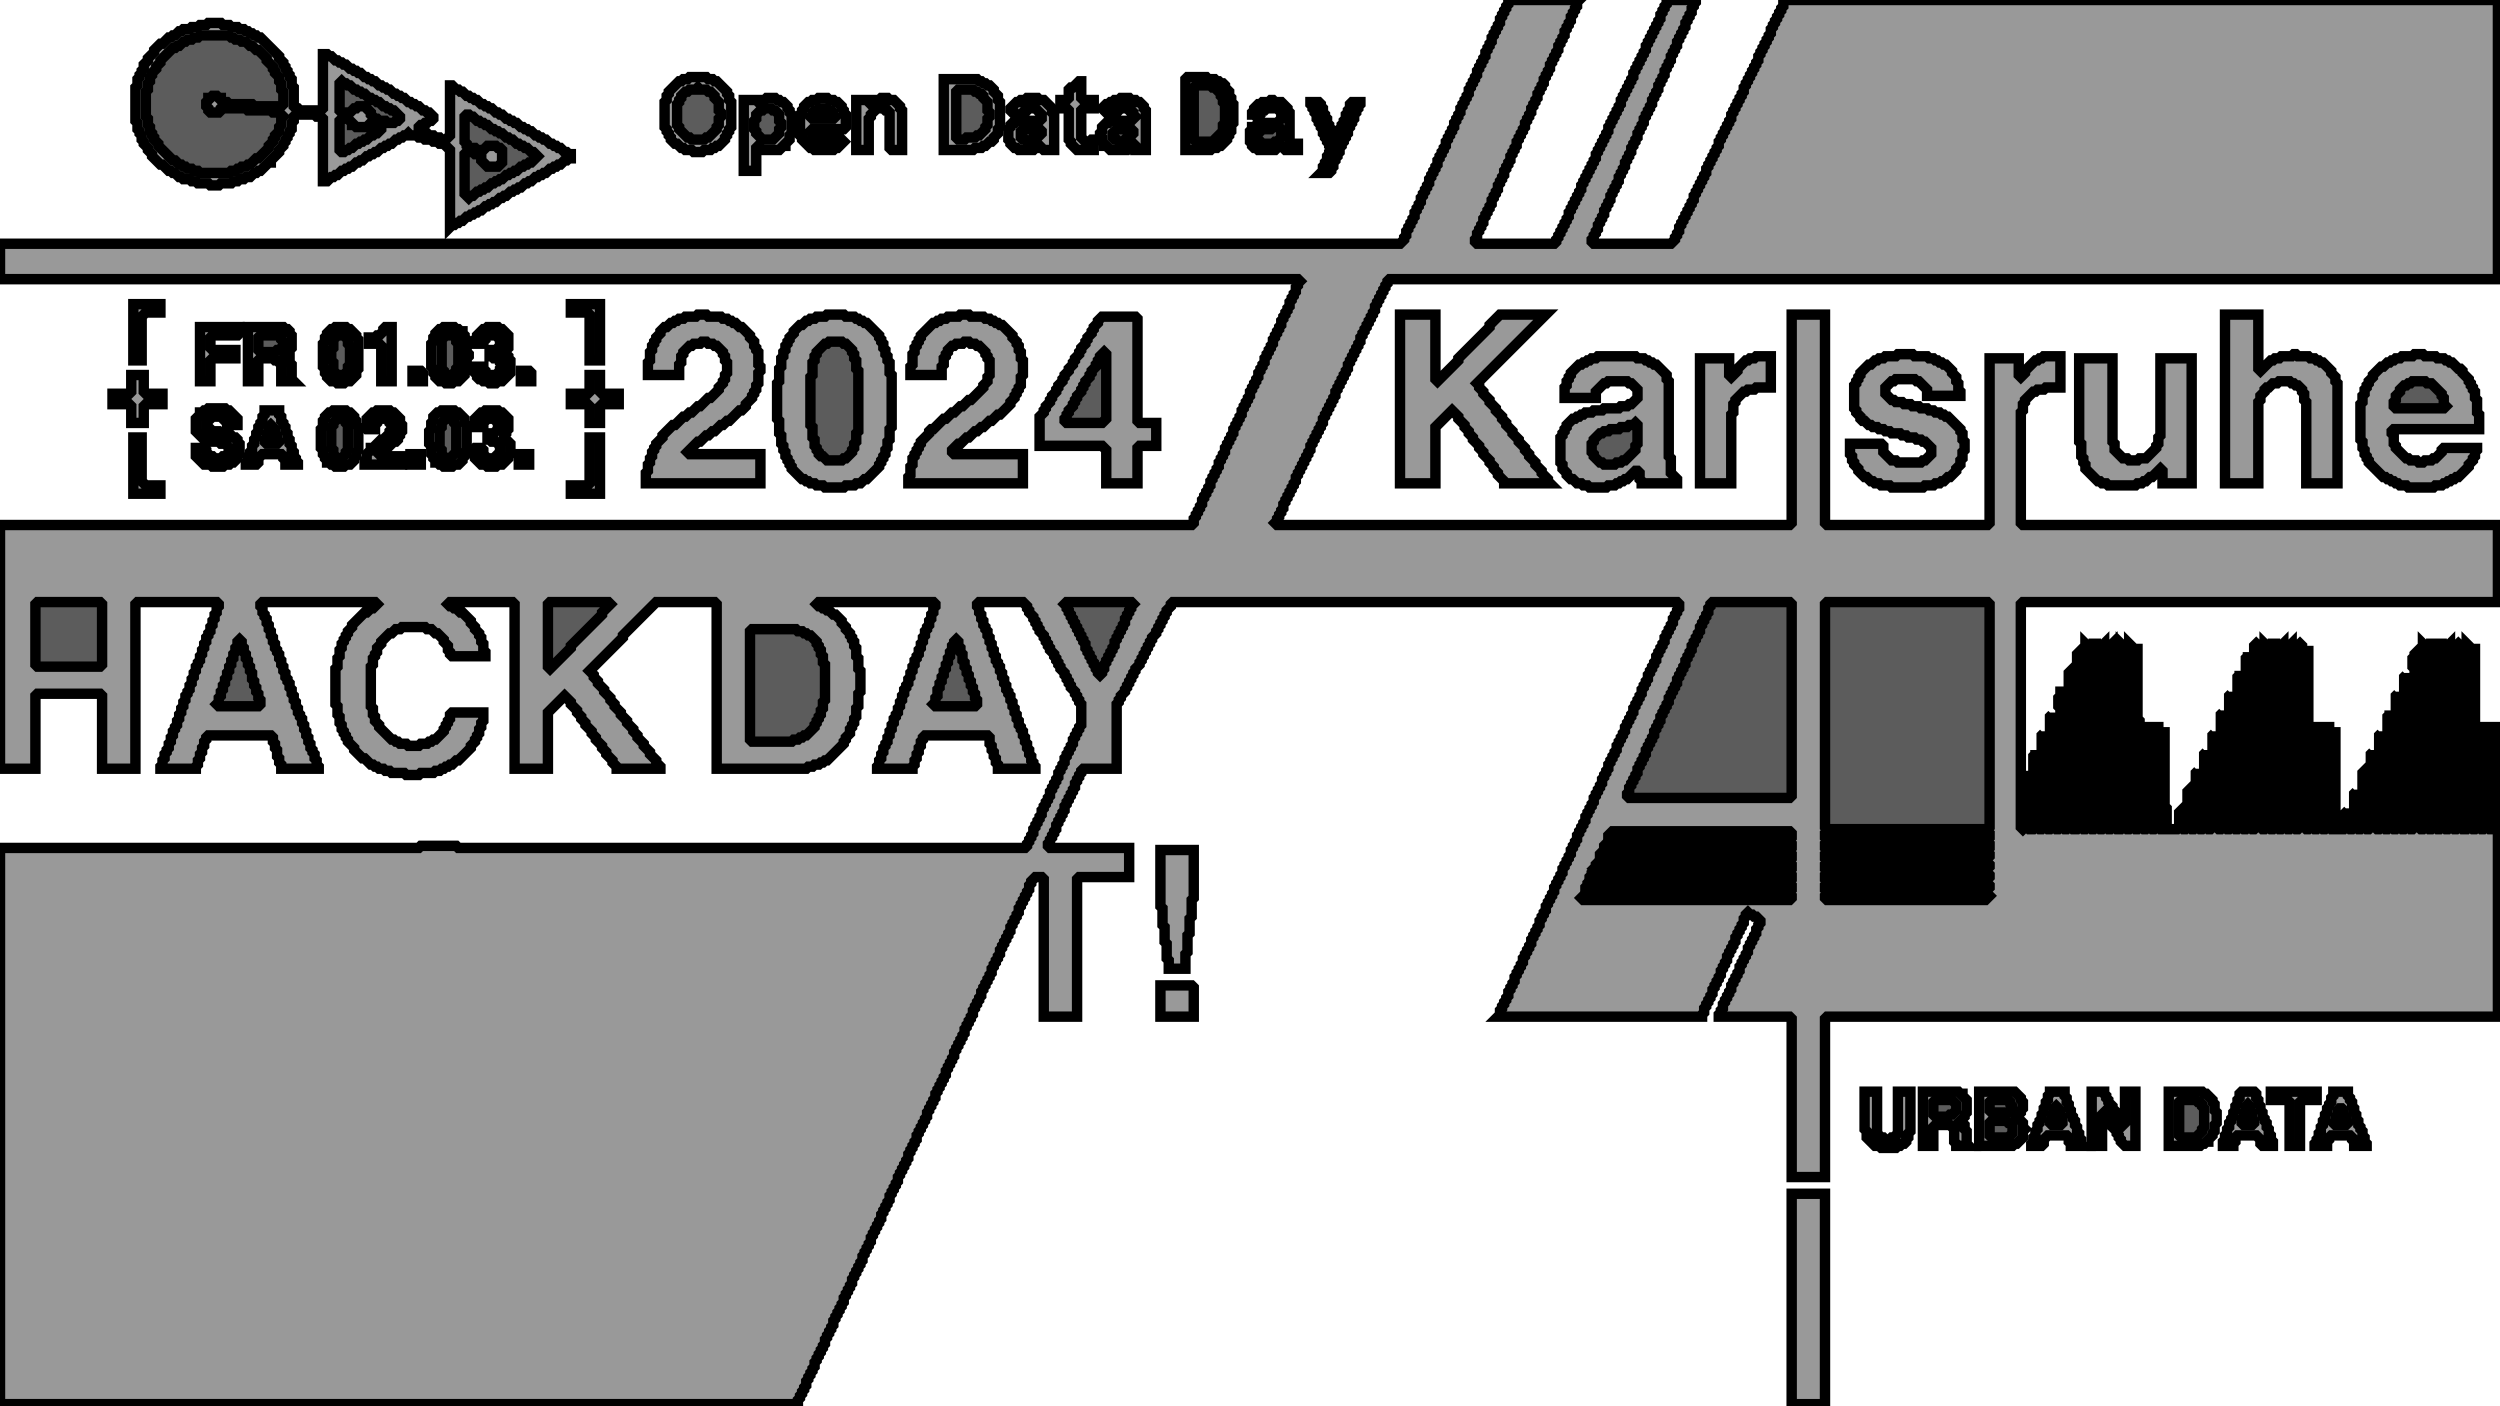 <?xml version="1.0" encoding="utf-8" ?>
<svg baseProfile="tiny" height="675" version="1.2" width="1200" xmlns="http://www.w3.org/2000/svg" xmlns:ev="http://www.w3.org/2001/xml-events" xmlns:xlink="http://www.w3.org/1999/xlink"><defs /><polygon fill="#000" fill-opacity="0.4" points="860,573 860,674 876,674 876,573" stroke="#000" stroke-width="5" /><polygon fill="#000" fill-opacity="0.4" points="1120,524 1120,526 1119,527 1119,529 1118,530 1118,531 1117,532 1117,534 1116,535 1116,537 1115,538 1115,540 1114,541 1114,543 1113,544 1113,546 1112,547 1112,548 1111,549 1111,550 1117,550 1117,548 1118,547 1118,546 1119,545 1128,545 1129,546 1129,547 1130,548 1130,550 1136,550 1136,549 1135,548 1135,546 1134,545 1134,543 1133,542 1133,541 1132,540 1132,538 1131,537 1131,535 1130,534 1130,532 1129,531 1129,529 1128,528 1128,527 1127,526 1127,524" stroke="#000" stroke-width="5" /><polygon fill="#000" fill-opacity="0.4" points="1122,533 1123,532 1124,532 1125,533 1125,535 1126,536 1126,538 1127,539 1126,540 1121,540 1120,539 1121,538 1121,536 1122,535" stroke="#000" stroke-width="5" /><polygon fill="#000" fill-opacity="0.4" points="1090,524 1090,528 1098,528 1099,529 1099,550 1104,550 1104,529 1105,528 1112,528 1112,524" stroke="#000" stroke-width="5" /><polygon fill="#000" fill-opacity="0.4" points="1076,524 1075,525 1075,527 1074,528 1074,530 1073,531 1073,533 1072,534 1072,536 1071,537 1071,538 1070,539 1070,541 1069,542 1069,544 1068,545 1068,547 1067,548 1067,550 1072,550 1072,549 1073,548 1073,546 1074,545 1083,545 1085,547 1085,549 1086,550 1091,550 1091,548 1090,547 1090,545 1089,544 1089,542 1088,541 1088,539 1087,538 1087,537 1086,536 1086,534 1085,533 1085,531 1084,530 1084,528 1083,527 1083,525 1082,524" stroke="#000" stroke-width="5" /><polygon fill="#000" fill-opacity="0.4" points="1078,531 1079,530 1080,531 1080,533 1081,534 1081,537 1082,538 1082,539 1081,540 1077,540 1076,539 1076,537 1077,536 1077,534 1078,533" stroke="#000" stroke-width="5" /><polygon fill="#000" fill-opacity="0.4" points="1041,524 1041,550 1056,550 1057,549 1058,549 1059,548 1060,548 1060,547 1062,545 1062,544 1063,543 1063,540 1064,539 1064,534 1063,533 1063,530 1062,529 1062,528 1059,525 1058,525 1057,524" stroke="#000" stroke-width="5" /><polygon fill="#000" fill-opacity="0.4" points="1046,529 1047,528 1054,528 1055,529 1056,529 1057,530 1057,531 1058,532 1058,541 1057,542 1057,543 1054,546 1047,546 1046,545" stroke="#000" stroke-width="5" /><polygon fill="#000" fill-opacity="0.4" points="1004,524 1004,550 1009,550 1009,535 1010,534 1012,536 1012,537 1013,538 1013,539 1014,540 1014,541 1016,543 1016,544 1017,545 1017,546 1018,547 1018,548 1020,550 1025,550 1025,524 1020,524 1020,539 1019,540 1018,539 1018,538 1016,536 1016,535 1015,534 1015,533 1014,532 1014,531 1012,529 1012,528 1011,527 1011,526 1010,525 1010,524" stroke="#000" stroke-width="5" /><polygon fill="#000" fill-opacity="0.4" points="984,524 984,525 983,526 983,528 982,529 982,531 981,532 981,534 980,535 980,537 979,538 979,539 978,540 978,542 977,543 977,545 976,546 976,548 975,549 975,550 980,550 981,549 981,547 983,545 992,545 993,546 993,548 994,549 994,550 1000,550 999,549 999,547 998,546 998,544 997,543 997,541 996,540 996,538 995,537 995,536 994,535 994,533 993,532 993,530 992,529 992,527 991,526 991,524" stroke="#000" stroke-width="5" /><polygon fill="#000" fill-opacity="0.4" points="986,532 987,531 989,533 989,535 990,536 990,539 989,540 985,540 984,539 984,538 985,537 985,535 986,534" stroke="#000" stroke-width="5" /><polygon fill="#000" fill-opacity="0.4" points="950,524 950,550 966,550 967,549 968,549 971,546 971,543 972,542 971,541 971,539 968,536 970,534 970,533 971,532 971,529 970,528 970,527 967,524" stroke="#000" stroke-width="5" /><polygon fill="#000" fill-opacity="0.4" points="955,539 956,538 963,538 964,539 965,539 966,540 966,544 964,546 956,546 955,545" stroke="#000" stroke-width="5" /><polygon fill="#000" fill-opacity="0.4" points="955,529 956,528 964,528 965,529 965,530 966,531 966,532 964,534 956,534 955,533" stroke="#000" stroke-width="5" /><polygon fill="#000" fill-opacity="0.4" points="923,524 923,550 928,550 928,541 929,540 936,540 938,542 938,548 939,549 939,550 945,550 944,549 944,543 943,542 943,540 941,538 943,536 943,535 944,534 944,528 942,526 942,525 941,525 940,524" stroke="#000" stroke-width="5" /><polygon fill="#000" fill-opacity="0.4" points="928,529 929,528 937,528 939,530 939,533 937,535 936,535 935,536 929,536 928,535" stroke="#000" stroke-width="5" /><polygon fill="#000" fill-opacity="0.4" points="895,524 895,542 896,543 896,546 900,550 902,550 903,551 910,551 911,550 912,550 913,549 914,549 915,548 915,547 916,546 916,544 917,543 917,524 911,524 911,544 909,546 908,546 907,547 905,547 904,546 903,546 901,544 901,524" stroke="#000" stroke-width="5" /><polygon fill="#000" fill-opacity="0.4" points="557,473 557,488 573,488 573,474 572,473" stroke="#000" stroke-width="5" /><polygon fill="#000" fill-opacity="0.4" points="557,408 557,435 558,436 558,444 559,445 559,452 560,453 560,460 561,461 561,465 569,465 569,458 570,457 570,449 571,448 571,441 572,440 572,432 573,431 573,408" stroke="#000" stroke-width="5" /><polygon fill="#000" fill-opacity="0.4" points="249,218 249,223 254,223 254,218" stroke="#000" stroke-width="5" /><polygon fill="#000" fill-opacity="0.4" points="197,218 197,223 202,223 202,218" stroke="#000" stroke-width="5" /><polygon fill="#000" fill-opacity="0.4" points="283,210 283,232 282,233 274,233 274,237 288,237 288,210" stroke="#000" stroke-width="5" /><polygon fill="#000" fill-opacity="0.4" points="64,210 64,237 77,237 77,233 70,233 68,231 68,210" stroke="#000" stroke-width="5" /><polygon fill="#000" fill-opacity="0.4" points="233,197 232,198 231,198 228,201 228,205 232,205 232,203 234,201 237,201 239,203 239,206 237,208 234,208 234,211 235,211 236,212 238,212 240,214 240,217 237,220 234,220 232,218 232,216 231,215 228,215 227,216 227,218 228,219 228,220 231,223 233,223 234,224 238,224 239,223 241,223 244,220 244,219 245,218 245,213 242,210 242,209 243,208 243,207 244,206 244,201 241,198 240,198 239,197" stroke="#000" stroke-width="5" /><polygon fill="#000" fill-opacity="0.4" points="212,197 211,198 210,198 208,200 208,202 207,203 207,206 206,207 206,213 207,214 207,218 208,219 208,220 209,221 209,222 210,222 211,223 212,223 213,224 217,224 218,223 220,223 222,221 222,220 223,219 223,217 224,216 224,204 223,203 223,201 220,198 219,198 218,197" stroke="#000" stroke-width="5" /><polygon fill="#000" fill-opacity="0.4" points="214,201 217,201 218,202 218,203 219,204 219,217 216,220 214,220 212,218 212,216 211,215 211,206 212,205 212,203" stroke="#000" stroke-width="5" /><polygon fill="#000" fill-opacity="0.4" points="181,197 180,198 179,198 176,201 176,204 175,205 176,206 180,206 180,204 181,203 181,202 182,201 186,201 187,202 187,203 188,204 188,206 187,207 187,208 184,211 183,211 179,215 178,215 178,216 176,218 176,220 175,221 175,223 193,223 193,219 183,219 182,218 185,215 186,215 189,212 190,212 191,211 191,210 192,209 192,208 193,207 193,204 192,203 192,201 189,198 188,198 187,197" stroke="#000" stroke-width="5" /><polygon fill="#000" fill-opacity="0.4" points="160,197 159,198 158,198 156,200 156,201 155,202 155,205 154,206 154,215 155,216 155,218 156,219 156,220 157,221 157,222 158,222 159,223 160,223 161,224 165,224 166,223 168,223 170,221 170,220 171,219 171,217 172,216 172,205 171,204 171,202 170,201 170,200 168,198 167,198 166,197" stroke="#000" stroke-width="5" /><polygon fill="#000" fill-opacity="0.4" points="162,201 165,201 166,202 166,203 167,204 167,216 166,217 166,218 164,220 162,220 160,218 160,216 159,215 159,205 160,204 160,203" stroke="#000" stroke-width="5" /><polygon fill="#000" fill-opacity="0.4" points="127,197 127,199 126,200 126,202 125,203 125,204 124,205 124,207 123,208 123,210 122,211 122,213 121,214 121,216 120,217 120,218 119,219 119,221 118,222 118,223 123,223 124,222 124,220 126,218 135,218 136,219 136,220 137,221 137,223 143,223 143,222 142,221 142,220 141,219 141,217 140,216 140,214 139,213 139,211 138,210 138,208 137,207 137,205 136,204 136,203 135,202 135,200 134,199 134,197" stroke="#000" stroke-width="5" /><polygon fill="#000" fill-opacity="0.4" points="129,205 130,204 132,206 132,208 133,209 133,211 134,212 133,213 128,213 127,212 127,211 128,210 128,208 129,207" stroke="#000" stroke-width="5" /><polygon fill="#000" fill-opacity="0.4" points="100,196 99,197 98,197 97,198 96,198 96,199 94,201 94,207 97,210 98,210 99,211 101,211 102,212 105,212 106,213 108,213 110,215 110,217 108,219 107,219 106,220 103,220 102,219 101,219 99,217 99,216 98,215 94,215 94,219 98,223 101,223 102,224 107,224 108,223 110,223 111,222 112,222 114,220 114,219 115,218 115,213 114,212 114,211 113,210 112,210 111,209 110,209 109,208 106,208 105,207 102,207 101,206 100,206 99,205 99,202 100,201 101,201 102,200 106,200 109,203 109,204 114,204 114,201 110,197 109,197 108,196" stroke="#000" stroke-width="5" /><polygon fill="#000" fill-opacity="0.4" points="283,180 283,188 282,189 274,189 274,194 282,194 283,195 283,203 288,203 288,195 289,194 297,194 297,189 289,189 288,188 288,180" stroke="#000" stroke-width="5" /><polygon fill="#000" fill-opacity="0.4" points="63,180 63,188 62,189 54,189 54,194 62,194 63,195 63,203 69,203 69,195 70,194 78,194 78,189 70,189 69,188 69,180" stroke="#000" stroke-width="5" /><polygon fill="#000" fill-opacity="0.4" points="250,178 250,183 255,183 255,179 254,178" stroke="#000" stroke-width="5" /><polygon fill="#000" fill-opacity="0.4" points="198,178 198,183 203,183 203,179 202,178" stroke="#000" stroke-width="5" /><polygon fill="#000" fill-opacity="0.4" points="998,172 998,212 999,213 999,219 1000,220 1000,222 1001,223 1001,225 1007,231 1008,231 1009,232 1011,232 1012,233 1025,233 1026,232 1028,232 1029,231 1030,231 1032,229 1033,229 1037,225 1038,226 1038,232 1052,232 1052,172 1037,172 1037,209 1036,210 1036,213 1035,214 1035,215 1030,220 1027,220 1026,221 1022,221 1021,220 1019,220 1015,216 1015,213 1014,212 1014,172" stroke="#000" stroke-width="5" /><polygon fill="#000" fill-opacity="0.4" points="843,171 842,172 840,172 839,173 838,173 834,177 834,178 831,181 830,180 830,172 816,172 816,232 831,232 831,199 832,198 832,194 833,193 833,192 837,188 838,188 839,187 842,187 843,186 850,186 850,171" stroke="#000" stroke-width="5" /><polygon fill="#000" fill-opacity="0.4" points="767,171 766,172 764,172 763,173 762,173 761,174 760,174 759,175 758,175 754,179 754,180 753,181 753,182 752,183 752,185 751,186 751,191 766,191 766,188 770,184 771,184 772,183 781,183 782,184 783,184 786,187 786,191 783,194 782,194 781,195 778,195 777,196 770,196 769,197 765,197 764,198 761,198 760,199 759,199 758,200 757,200 756,201 755,201 752,204 752,205 751,206 751,207 750,208 750,209 749,210 749,222 750,223 750,225 752,227 752,228 754,230 755,230 757,232 759,232 760,233 762,233 763,234 771,234 772,233 775,233 776,232 777,232 778,231 779,231 780,230 781,230 785,226 786,226 787,227 787,230 788,231 788,232 805,232 805,230 802,227 802,220 801,219 801,183 800,182 800,180 795,175 794,175 793,174 792,174 791,173 790,173 789,172 786,172 785,171" stroke="#000" stroke-width="5" /><polygon fill="#000" fill-opacity="0.4" points="784,204 785,203 786,204 786,213 785,214 785,216 780,221 779,221 778,222 776,222 775,223 770,223 769,222 768,222 765,219 765,218 764,217 764,213 765,212 765,211 768,208 769,208 770,207 772,207 773,206 777,206 778,205 781,205 782,204" stroke="#000" stroke-width="5" /><polygon fill="#000" fill-opacity="0.4" points="1159,170 1158,171 1153,171 1152,172 1150,172 1149,173 1148,173 1147,174 1146,174 1144,176 1143,176 1139,180 1139,181 1137,183 1137,184 1136,185 1136,186 1135,187 1135,189 1134,190 1134,193 1133,194 1133,211 1134,212 1134,215 1135,216 1135,218 1136,219 1136,220 1137,221 1137,222 1144,229 1145,229 1146,230 1147,230 1148,231 1149,231 1150,232 1151,232 1152,233 1155,233 1156,234 1168,234 1169,233 1172,233 1173,232 1174,232 1175,231 1176,231 1177,230 1178,230 1179,229 1180,229 1185,224 1185,223 1187,221 1187,220 1188,219 1188,217 1189,216 1189,215 1173,215 1172,216 1172,217 1169,220 1168,220 1167,221 1164,221 1163,222 1161,222 1160,221 1157,221 1156,220 1155,220 1150,215 1150,214 1149,213 1149,209 1148,208 1148,207 1149,206 1190,206 1190,199 1189,198 1189,192 1188,191 1188,188 1187,187 1187,186 1186,185 1186,184 1185,183 1185,182 1182,179 1182,178 1181,177 1180,177 1177,174 1176,174 1175,173 1174,173 1173,172 1170,172 1169,171 1164,171 1163,170" stroke="#000" stroke-width="5" /><polygon fill="#000" fill-opacity="0.4" points="1157,184 1158,183 1164,183 1165,184 1167,184 1172,189 1172,190 1173,191 1173,194 1174,195 1173,196 1150,196 1149,195 1149,193 1150,192 1150,190 1152,188 1152,187 1154,185 1155,185 1156,184" stroke="#000" stroke-width="5" /><polygon fill="#000" fill-opacity="0.4" points="911,170 910,171 905,171 904,172 902,172 901,173 900,173 898,175 897,175 893,179 893,180 892,181 892,182 891,183 891,184 890,185 890,196 891,197 891,198 893,200 893,201 894,202 895,202 897,204 898,204 899,205 901,205 902,206 904,206 905,207 907,207 908,208 912,208 913,209 915,209 916,210 919,210 920,211 922,211 923,212 924,212 927,215 927,218 924,221 923,221 922,222 911,222 910,221 908,221 904,217 904,214 903,213 888,213 888,218 889,219 889,221 890,222 890,223 892,225 892,226 895,229 896,229 898,231 899,231 900,232 902,232 903,233 907,233 908,234 923,234 924,233 928,233 929,232 931,232 932,231 933,231 935,229 936,229 939,226 939,225 941,223 941,221 942,220 942,217 943,216 943,212 942,211 942,208 941,207 941,206 935,200 934,200 933,199 932,199 931,198 929,198 928,197 926,197 925,196 922,196 921,195 918,195 917,194 914,194 913,193 910,193 909,192 908,192 905,189 905,186 908,183 909,183 910,182 919,182 920,183 921,183 925,187 925,190 941,190 941,188 940,187 940,184 939,183 939,181 937,179 937,178 934,175 933,175 932,174 931,174 930,173 929,173 928,172 926,172 925,171 919,171 918,170" stroke="#000" stroke-width="5" /><polygon fill="#000" fill-opacity="0.4" points="234,157 233,158 232,158 229,161 229,162 228,163 228,165 232,165 232,164 233,163 233,162 234,161 238,161 240,163 240,166 238,168 235,168 235,171 236,171 237,172 239,172 240,173 240,174 241,175 241,176 240,177 240,178 238,180 234,180 233,179 233,178 232,177 232,176 228,176 228,179 229,180 229,181 230,182 231,182 232,183 234,183 235,184 238,184 239,183 241,183 245,179 245,173 244,172 244,171 242,169 244,167 244,161 241,158 240,158 239,157" stroke="#000" stroke-width="5" /><polygon fill="#000" fill-opacity="0.4" points="213,157 212,158 211,158 209,160 209,161 208,162 208,164 207,165 207,176 208,177 208,179 209,180 209,181 211,183 213,183 214,184 217,184 218,183 220,183 223,180 223,179 224,178 224,172 225,171 225,170 224,169 224,163 223,162 223,161 222,160 222,159 221,159 220,158 219,158 218,157" stroke="#000" stroke-width="5" /><polygon fill="#000" fill-opacity="0.4" points="214,161 218,161 219,162 219,164 220,165 220,176 219,177 219,178 217,180 214,180 213,179 213,178 212,177 212,163" stroke="#000" stroke-width="5" /><polygon fill="#000" fill-opacity="0.4" points="185,157 184,158 184,159 182,161 181,161 180,162 177,162 177,165 182,165 183,166 183,183 188,183 188,157" stroke="#000" stroke-width="5" /><polygon fill="#000" fill-opacity="0.4" points="161,157 160,158 159,158 157,160 157,161 156,162 156,164 155,165 155,176 156,177 156,179 157,180 157,181 159,183 161,183 162,184 165,184 166,183 168,183 171,180 171,178 172,177 172,163 171,162 171,161 168,158 167,158 166,157" stroke="#000" stroke-width="5" /><polygon fill="#000" fill-opacity="0.4" points="162,161 165,161 167,163 167,165 168,166 168,175 167,176 167,178 165,180 162,180 160,178 160,174 159,173 159,168 160,167 160,163" stroke="#000" stroke-width="5" /><polygon fill="#000" fill-opacity="0.4" points="119,157 119,183 124,183 124,173 125,172 131,172 132,173 133,173 135,175 135,183 141,183 140,182 140,175 139,174 139,172 138,172 137,171 139,169 139,168 140,167 140,161 139,160 139,159 138,158 137,158 136,157" stroke="#000" stroke-width="5" /><polygon fill="#000" fill-opacity="0.4" points="124,162 125,161 134,161 135,162 135,163 136,164 136,166 134,168 133,168 132,169 125,169 124,168" stroke="#000" stroke-width="5" /><polygon fill="#000" fill-opacity="0.4" points="96,157 96,183 101,183 101,173 102,172 113,172 113,168 102,168 101,167 101,162 102,161 114,161 115,160 115,157" stroke="#000" stroke-width="5" /><polygon fill="#000" fill-opacity="0.4" points="529,152 527,154 527,155 525,157 525,158 524,159 524,160 522,162 522,163 521,164 521,165 519,167 519,168 518,169 518,170 516,172 516,173 515,174 515,175 513,177 513,178 511,180 511,181 510,182 510,183 508,185 508,186 507,187 507,188 505,190 505,191 504,192 504,193 502,195 502,196 501,197 501,198 499,200 499,214 529,214 531,216 531,232 546,232 546,215 547,214 555,214 555,203 547,203 546,202 546,153 545,152" stroke="#000" stroke-width="5" /><polygon fill="#000" fill-opacity="0.4" points="530,169 531,170 531,201 529,203 512,203 511,202 511,201 512,200 512,199 513,198 513,197 515,195 515,194 516,193 516,192 517,191 517,190 519,188 519,187 520,186 520,185 521,184 521,183 523,181 523,180 524,179 524,178 526,176 526,175 527,174 527,173 528,172 528,171" stroke="#000" stroke-width="5" /><polygon fill="#000" fill-opacity="0.4" points="1068,151 1068,232 1084,232 1084,193 1085,192 1085,190 1087,188 1087,187 1088,186 1089,186 1091,184 1093,184 1094,183 1099,183 1100,184 1101,184 1102,185 1103,185 1105,187 1105,188 1106,189 1106,192 1107,193 1107,232 1122,232 1122,184 1121,183 1121,181 1119,179 1119,178 1115,174 1114,174 1113,173 1112,173 1111,172 1109,172 1108,171 1103,171 1102,170 1101,170 1100,171 1095,171 1094,172 1092,172 1091,173 1090,173 1085,178 1084,177 1084,151" stroke="#000" stroke-width="5" /><polygon fill="#000" fill-opacity="0.4" points="672,151 672,232 689,232 689,205 697,197 700,200 700,201 703,204 703,205 705,207 705,208 707,210 707,211 710,214 710,215 712,217 712,218 715,221 715,222 717,224 717,225 719,227 719,228 722,231 722,232 744,232 743,231 743,230 740,227 740,226 737,223 737,222 734,219 734,218 732,216 732,215 729,212 729,211 726,208 726,207 723,204 723,203 721,201 721,200 718,197 718,196 715,193 715,192 712,189 712,188 710,186 710,185 709,184 742,151 720,151 715,156 715,157 700,172 700,173 690,183 689,182 689,151" stroke="#000" stroke-width="5" /><polygon fill="#000" fill-opacity="0.4" points="461,151 460,152 455,152 454,153 452,153 451,154 450,154 449,155 448,155 442,161 442,162 441,163 441,164 440,165 440,166 439,167 439,169 438,170 438,175 437,176 437,180 452,180 452,176 453,175 453,172 454,171 454,170 455,169 455,168 457,166 458,166 459,165 462,165 463,164 465,164 466,165 468,165 469,166 470,166 473,169 473,170 474,171 474,172 475,173 475,180 474,181 474,183 472,185 472,186 466,192 465,192 462,195 461,195 458,198 457,198 454,201 453,201 448,206 447,206 446,207 446,208 442,212 442,213 441,214 441,215 440,216 440,217 439,218 439,219 438,220 438,223 437,224 437,228 436,229 436,232 491,232 491,218 458,218 457,217 457,216 460,213 461,213 464,210 465,210 468,207 469,207 471,205 472,205 475,202 476,202 479,199 480,199 485,194 485,193 487,191 487,190 488,189 488,188 489,187 489,186 490,185 490,181 491,180 491,173 490,172 490,169 489,168 489,166 488,165 488,164 486,162 486,161 481,156 480,156 479,155 478,155 477,154 476,154 475,153 473,153 472,152 466,152 465,151" stroke="#000" stroke-width="5" /><polygon fill="#000" fill-opacity="0.4" points="397,151 396,152 392,152 391,153 389,153 388,154 387,154 385,156 384,156 381,159 381,160 379,162 379,163 378,164 378,165 377,166 377,168 376,169 376,171 375,172 375,176 374,177 374,183 373,184 373,201 374,202 374,208 375,209 375,213 376,214 376,216 377,217 377,219 378,220 378,221 379,222 379,223 380,224 380,225 385,230 386,230 387,231 388,231 389,232 391,232 392,233 395,233 396,234 405,234 406,233 410,233 411,232 413,232 415,230 416,230 422,224 422,223 423,222 423,221 424,220 424,219 425,218 425,216 426,215 426,212 427,211 427,206 428,205 428,180 427,179 427,174 426,173 426,171 425,170 425,168 424,167 424,165 423,164 423,163 422,162 422,161 416,155 415,155 414,154 413,154 412,153 411,153 410,152 406,152 405,151" stroke="#000" stroke-width="5" /><polygon fill="#000" fill-opacity="0.4" points="397,165 398,164 404,164 405,165 406,165 409,168 409,169 410,170 410,172 411,173 411,177 412,178 412,207 411,208 411,212 410,213 410,215 409,216 409,217 406,220 405,220 404,221 397,221 395,219 394,219 393,218 393,217 392,216 392,215 391,214 391,211 390,210 390,205 389,204 389,181 390,180 390,174 391,173 391,171 392,170 392,169 396,165" stroke="#000" stroke-width="5" /><polygon fill="#000" fill-opacity="0.4" points="335,151 334,152 329,152 328,153 326,153 325,154 324,154 323,155 322,155 320,157 319,157 317,159 317,160 315,162 315,163 314,164 314,165 313,166 313,168 312,169 312,173 311,174 311,180 326,180 326,175 327,174 327,171 328,170 328,169 331,166 332,166 333,165 336,165 337,164 339,164 340,165 342,165 343,166 344,166 347,169 347,170 348,171 348,173 349,174 349,179 348,180 348,182 347,183 347,184 345,186 345,187 341,191 340,191 336,195 335,195 332,198 331,198 329,200 328,200 324,204 323,204 318,209 318,210 315,213 315,214 314,215 314,216 313,217 313,219 312,220 312,222 311,223 311,226 310,227 310,232 365,232 365,218 331,218 330,217 335,212 336,212 339,209 340,209 342,207 343,207 346,204 347,204 349,202 350,202 355,197 356,197 358,195 358,194 361,191 361,190 362,189 362,188 363,187 363,185 364,184 364,179 365,178 365,176 364,175 364,169 363,168 363,167 362,166 362,164 360,162 360,161 356,157 355,157 353,155 352,155 351,154 350,154 349,153 347,153 346,152 340,152 339,151" stroke="#000" stroke-width="5" /><polygon fill="#000" fill-opacity="0.4" points="274,146 274,150 282,150 283,151 283,173 288,173 288,146" stroke="#000" stroke-width="5" /><polygon fill="#000" fill-opacity="0.4" points="64,146 64,173 68,173 68,152 70,150 77,150 77,146" stroke="#000" stroke-width="5" /><polygon fill="#000" fill-opacity="0.4" points="629,49 629,50 630,51 630,52 631,53 631,54 632,55 632,57 633,58 633,59 634,60 634,61 635,62 635,64 636,65 636,66 637,67 637,68 638,69 638,70 639,71 639,72 638,73 638,74 637,75 637,77 636,78 636,79 635,80 635,82 634,83 638,83 639,82 639,81 640,80 640,78 641,77 641,76 642,75 642,74 643,73 643,71 644,70 644,69 645,68 645,67 646,66 646,65 647,64 647,62 648,61 648,60 649,59 649,58 650,57 650,55 651,54 651,53 652,52 652,51 653,50 653,49 649,49 648,50 648,52 647,53 647,54 646,55 646,57 645,58 645,59 644,60 644,61 643,62 643,64 642,65 642,66 641,67 640,66 640,65 639,64 639,62 638,61 638,60 637,59 637,57 636,56 636,55 635,54 635,52 634,51 634,50 633,49" stroke="#000" stroke-width="5" /><polygon fill="#000" fill-opacity="0.4" points="610,48 609,49 606,49 605,50 604,50 602,52 602,53 601,54 601,55 602,55 603,56 604,56 605,55 605,54 606,53 607,53 608,52 613,52 615,54 615,57 613,59 607,59 606,60 603,60 602,61 601,61 601,62 600,63 600,68 601,69 601,70 602,71 603,71 604,72 612,72 614,70 615,70 617,72 623,72 623,69 620,69 619,68 619,54 618,53 618,52 615,49 612,49 611,48" stroke="#000" stroke-width="5" /><polygon fill="#000" fill-opacity="0.4" points="610,62 611,61 614,61 615,62 615,66 613,68 612,68 611,69 606,69 603,66 603,65 606,62" stroke="#000" stroke-width="5" /><polygon fill="#000" fill-opacity="0.4" points="538,47 537,48 535,48 534,49 533,49 532,50 531,50 529,52 533,56 536,53 537,53 538,52 541,52 542,53 543,53 544,54 544,55 545,56 543,58 533,58 532,59 531,59 529,61 529,63 528,64 528,65 529,66 529,68 530,69 530,70 531,70 533,72 541,72 544,69 545,70 545,72 550,72 550,53 549,52 549,51 547,49 546,49 545,48 543,48 542,47" stroke="#000" stroke-width="5" /><polygon fill="#000" fill-opacity="0.4" points="536,62 543,62 544,63 544,64 541,67 540,67 539,68 537,68 536,67 535,67 534,66 534,64" stroke="#000" stroke-width="5" /><polygon fill="#000" fill-opacity="0.4" points="493,47 492,48 490,48 489,49 488,49 485,52 485,53 486,54 487,54 489,56 492,53 493,53 494,52 497,52 500,55 500,57 499,58 488,58 487,59 486,59 485,60 485,61 484,62 484,67 485,68 485,69 487,71 488,71 489,72 496,72 497,71 498,71 499,70 501,72 506,72 506,55 505,54 505,52 501,48 499,48 498,47" stroke="#000" stroke-width="5" /><polygon fill="#000" fill-opacity="0.4" points="490,63 491,62 499,62 500,63 500,64 497,67 495,67 494,68 493,68 492,67 491,67 490,66" stroke="#000" stroke-width="5" /><polygon fill="#000" fill-opacity="0.4" points="423,47 422,48 420,48 418,50 417,49 417,48 411,48 411,72 417,72 417,57 418,56 418,55 421,52 424,52 425,53 426,53 427,54 427,71 428,72 433,72 433,53 432,52 432,51 429,48 427,48 426,47" stroke="#000" stroke-width="5" /><polygon fill="#000" fill-opacity="0.4" points="393,47 392,48 390,48 389,49 388,49 386,51 386,52 385,53 385,54 384,55 384,65 385,66 385,67 389,71 390,71 391,72 400,72 401,71 402,71 405,68 402,65 401,65 400,66 399,66 398,67 393,67 392,66 391,66 390,65 390,64 389,63 390,62 405,62 406,61 406,55 405,54 405,53 404,52 404,51 402,49 401,49 400,48 398,48 397,47" stroke="#000" stroke-width="5" /><polygon fill="#000" fill-opacity="0.4" points="392,53 393,52 397,52 398,53 399,53 400,54 400,55 401,56 400,57 390,57 389,56 390,55 390,54 391,53" stroke="#000" stroke-width="5" /><polygon fill="#000" fill-opacity="0.4" points="368,47 367,48 365,48 364,49 363,48 357,48 357,82 363,82 363,71 364,70 366,72 374,72 376,70 377,70 377,69 379,67 379,65 380,64 380,55 379,54 379,53 378,52 378,51 376,49 375,49 374,48 373,48 372,47" stroke="#000" stroke-width="5" /><polygon fill="#000" fill-opacity="0.4" points="366,53 367,52 370,52 371,53 372,53 374,55 374,58 375,59 375,61 374,62 374,64 371,67 366,67 363,64 363,63 362,62 362,58 363,57 363,55 365,53" stroke="#000" stroke-width="5" /><polygon fill="#000" fill-opacity="0.4" points="518,39 515,42 514,42 513,43 513,47 512,48 509,48 509,52 512,52 513,53 513,67 514,68 514,69 517,72 525,72 525,67 524,67 523,68 521,68 519,66 519,53 520,52 525,52 525,48 520,48 519,47 519,39" stroke="#000" stroke-width="5" /><polygon fill="#000" fill-opacity="0.4" points="453,38 453,72 467,72 468,71 471,71 472,70 473,70 475,68 476,68 477,67 477,66 479,64 479,62 480,61 480,49 479,48 479,46 477,44 477,43 475,41 474,41 473,40 472,40 471,39 470,39 469,38" stroke="#000" stroke-width="5" /><polygon fill="#000" fill-opacity="0.4" points="459,44 460,43 467,43 468,44 469,44 470,45 471,45 472,46 472,47 474,49 474,53 475,54 475,56 474,57 474,60 473,61 473,62 470,65 469,65 468,66 464,66 463,67 460,67 459,66" stroke="#000" stroke-width="5" /><polygon fill="#000" fill-opacity="0.4" points="570,37 569,38 569,72 581,72 582,71 584,71 585,70 586,70 589,67 589,66 590,65 590,64 591,63 591,60 592,59 592,50 591,49 591,47 590,46 590,44 588,42 588,41 587,40 586,40 585,39 584,39 583,38 580,38 579,37" stroke="#000" stroke-width="5" /><polygon fill="#000" fill-opacity="0.4" points="573,42 574,41 581,41 582,42 583,42 586,45 586,46 587,47 587,49 588,50 588,59 587,60 587,63 582,68 574,68 573,67" stroke="#000" stroke-width="5" /><polygon fill="#000" fill-opacity="0.4" points="331,37 330,38 328,38 327,39 326,39 321,44 321,45 320,46 320,48 319,49 319,61 320,62 320,63 321,64 321,65 322,66 322,67 324,69 325,69 327,71 328,71 329,72 332,72 333,73 337,73 338,72 341,72 342,71 343,71 344,70 345,70 348,67 348,66 349,65 349,64 350,63 350,62 351,61 351,49 350,48 350,46 349,45 349,44 344,39 343,39 342,38 340,38 339,37" stroke="#000" stroke-width="5" /><polygon fill="#000" fill-opacity="0.4" points="334,43 335,42 336,43 339,43 340,44 341,44 343,46 343,47 345,49 345,53 346,54 346,56 345,57 345,60 344,61 344,62 340,66 339,66 338,67 332,67 331,66 330,66 326,62 326,61 325,60 325,50 326,49 326,48 327,47 327,46 329,44 330,44 331,43" stroke="#000" stroke-width="5" /><polygon fill="#000" fill-opacity="0.4" points="100,11 99,12 96,12 95,13 92,13 91,14 88,14 87,15 86,15 84,17 83,17 82,18 81,18 78,21 77,21 74,24 74,25 71,28 71,29 69,31 69,33 68,34 68,35 67,36 67,37 66,38 66,41 65,42 65,58 66,59 66,62 67,63 67,64 68,65 68,67 69,68 69,69 71,71 71,72 73,74 73,75 77,79 78,79 81,82 82,82 83,83 84,83 86,85 87,85 88,86 91,86 92,87 94,87 95,88 100,88 101,89 105,89 106,88 111,88 112,87 114,87 115,86 117,86 118,85 120,85 122,83 123,83 124,82 125,82 129,78 130,78 130,77 134,73 134,72 136,70 136,69 137,68 137,67 138,66 138,65 139,64 139,63 140,62 140,59 141,58 141,56 142,55 151,55 152,56 154,56 155,57 155,87 157,87 159,85 160,85 161,84 162,84 164,82 165,82 166,81 167,81 168,80 169,80 171,78 172,78 173,77 174,77 176,75 177,75 178,74 179,74 180,73 181,73 183,71 184,71 185,70 186,70 187,69 188,69 190,67 191,67 192,66 193,66 194,65 195,65 196,64 197,65 200,65 201,66 203,66 204,67 207,67 208,68 210,68 211,69 213,69 216,72 216,109 217,108 218,108 219,107 220,107 221,106 222,106 224,104 225,104 226,103 227,103 228,102 229,102 230,101 231,101 233,99 234,99 235,98 236,98 237,97 238,97 240,95 241,95 242,94 243,94 245,92 246,92 247,91 248,91 249,90 250,90 252,88 253,88 254,87 255,87 257,85 258,85 259,84 260,84 261,83 262,83 264,81 265,81 266,80 267,80 268,79 269,79 271,77 272,77 273,76 274,76 274,74 273,74 272,73 271,73 269,71 268,71 267,70 266,70 265,69 264,69 262,67 261,67 260,66 259,66 258,65 257,65 255,63 254,63 253,62 252,62 251,61 250,61 248,59 247,59 246,58 245,58 244,57 243,57 241,55 240,55 239,54 238,54 236,52 235,52 234,51 233,51 232,50 231,50 229,48 228,48 227,47 226,47 225,46 224,46 222,44 221,44 220,43 219,43 217,41 216,41 216,65 214,67 212,67 211,66 209,66 208,65 206,65 205,64 202,64 201,63 201,61 202,60 203,60 204,59 205,59 206,58 207,58 208,57 208,56 206,54 205,54 204,53 203,53 201,51 200,51 199,50 198,50 197,49 196,49 194,47 193,47 192,46 191,46 190,45 189,45 187,43 186,43 185,42 184,42 183,41 182,41 180,39 179,39 178,38 177,38 176,37 175,37 173,35 172,35 171,34 170,34 169,33 168,33 166,31 165,31 164,30 163,30 162,29 161,29 159,27 158,27 157,26 155,26 155,52 154,53 144,53 143,52 142,52 141,51 141,42 140,41 140,38 139,37 139,36 138,35 138,34 137,33 137,32 136,31 136,30 134,28 134,27 125,18 124,18 123,17 122,17 121,16 120,16 119,15 118,15 117,14 115,14 114,13 111,13 110,12 107,12 106,11" stroke="#000" stroke-width="5" /><polygon fill="#000" fill-opacity="0.4" points="163,58 164,57 167,57 169,59 169,60 170,60 171,61 176,61 178,59 180,59 181,60 182,60 183,61 183,62 181,64 180,64 179,65 178,65 176,67 175,67 174,68 173,68 172,69 171,69 169,71 168,71 167,72 166,72 165,73 164,73 163,72" stroke="#000" stroke-width="5" /><polygon fill="#000" fill-opacity="0.4" points="223,56 224,55 225,55 226,56 227,56 229,58 230,58 231,59 232,59 233,60 234,60 236,62 237,62 238,63 239,63 240,64 241,64 243,66 244,66 245,67 246,67 248,69 249,69 250,70 251,70 252,71 253,71 255,73 256,73 258,75 255,78 254,78 253,79 252,79 251,80 250,80 248,82 247,82 246,83 245,83 244,84 243,84 241,86 240,86 239,87 238,87 237,88 236,88 234,90 233,90 232,91 231,91 230,92 229,92 227,94 226,94 225,95 223,93 223,74 224,73 227,73 228,74 230,74 231,75 231,77 234,80 239,80 241,78 241,72 240,71 239,71 238,70 234,70 232,72 229,72 228,71 225,71 224,70 224,69 223,68" stroke="#000" stroke-width="5" /><polygon fill="#000" fill-opacity="0.4" points="163,40 164,39 165,40 166,40 167,41 168,41 170,43 171,43 172,44 173,44 174,45 175,45 177,47 178,47 179,48 180,48 181,49 182,49 184,51 185,51 186,52 187,52 188,53 189,53 192,56 192,57 191,58 190,58 189,59 186,59 185,58 182,58 181,57 180,57 178,55 178,54 175,51 172,51 171,52 170,52 168,54 164,54 163,53" stroke="#000" stroke-width="5" /><polygon fill="#000" fill-opacity="0.4" points="95,18 96,17 110,17 111,18 112,18 113,19 115,19 116,20 118,20 120,22 121,22 123,24 124,24 128,28 128,29 131,32 131,33 132,34 132,35 134,37 134,39 135,40 135,43 136,44 136,50 135,51 122,51 121,50 110,50 109,49 107,49 106,48 106,47 105,47 104,46 102,46 101,47 100,47 100,48 99,49 99,51 100,52 100,53 101,54 105,54 106,53 106,52 107,51 108,52 118,52 119,53 130,53 131,54 134,54 136,56 135,57 135,60 134,61 134,63 132,65 132,66 131,67 131,68 129,70 129,71 124,76 123,76 120,79 119,79 118,80 116,80 115,81 114,81 113,82 111,82 110,83 96,83 95,82 93,82 92,81 90,81 89,80 88,80 87,79 86,79 84,77 83,77 76,70 76,69 74,67 74,66 73,65 73,64 72,63 72,61 71,60 71,57 70,56 70,44 71,43 71,40 72,39 72,37 73,36 73,35 75,33 75,32 77,30 77,29 83,23 84,23 85,22 86,22 88,20 89,20 90,19 92,19 93,18" stroke="#000" stroke-width="5" /><polygon fill="#000" fill-opacity="0.4" points="724,0 724,2 723,3 723,4 722,5 722,6 721,7 721,8 720,9 720,11 719,12 719,13 718,14 718,15 717,16 717,17 716,18 716,20 715,21 715,22 714,23 714,24 713,25 713,27 712,28 712,29 711,30 711,31 710,32 710,33 709,34 709,36 708,37 708,38 707,39 707,40 706,41 706,42 705,43 705,45 704,46 704,47 703,48 703,49 702,50 702,51 701,52 701,54 700,55 700,56 699,57 699,58 698,59 698,61 697,62 697,63 696,64 696,65 695,66 695,67 694,68 694,70 693,71 693,72 692,73 692,74 691,75 691,76 690,77 690,79 689,80 689,81 688,82 688,83 687,84 687,85 686,86 686,88 685,89 685,90 684,91 684,92 683,93 683,94 682,95 682,97 681,98 681,99 680,100 680,101 679,102 679,104 678,105 678,106 677,107 677,108 676,109 676,110 675,111 675,113 674,114 674,115 672,117 0,117 0,134 623,134 624,135 623,136 623,137 622,138 622,140 621,141 621,142 620,143 620,144 619,145 619,147 618,148 618,149 617,150 617,151 616,152 616,153 615,154 615,156 614,157 614,158 613,159 613,160 612,161 612,162 611,163 611,165 610,166 610,167 609,168 609,169 608,170 608,171 607,172 607,174 606,175 606,176 605,177 605,178 604,179 604,181 603,182 603,183 602,184 602,185 601,186 601,187 600,188 600,190 599,191 599,192 598,193 598,194 597,195 597,196 596,197 596,199 595,200 595,201 594,202 594,203 593,204 593,205 592,206 592,208 591,209 591,210 590,211 590,212 589,213 589,214 588,215 588,217 587,218 587,219 586,220 586,221 585,222 585,224 584,225 584,226 583,227 583,228 582,229 582,230 581,231 581,233 580,234 580,235 579,236 579,237 578,238 578,239 577,240 577,242 576,243 576,244 575,245 575,246 574,247 574,248 573,249 573,251 572,252 0,252 0,369 17,369 17,334 18,333 48,333 49,334 49,369 65,369 65,290 66,289 104,289 105,290 105,291 104,292 104,294 103,295 103,297 102,298 102,300 101,301 101,303 100,304 100,305 99,306 99,308 98,309 98,311 97,312 97,314 96,315 96,317 95,318 95,319 94,320 94,322 93,323 93,325 92,326 92,328 91,329 91,331 90,332 90,333 89,334 89,336 88,337 88,339 87,340 87,342 86,343 86,345 85,346 85,348 84,349 84,350 83,351 83,353 82,354 82,356 81,357 81,359 80,360 80,361 79,362 79,364 78,365 78,367 77,368 77,369 94,369 94,368 95,367 95,365 96,364 96,362 97,361 97,359 98,358 98,356 99,355 99,354 100,353 130,353 131,354 131,356 132,357 132,359 133,360 133,363 134,364 134,366 135,367 135,369 153,369 153,368 152,367 152,365 151,364 151,362 150,361 150,360 149,359 149,357 148,356 148,354 147,353 147,351 146,350 146,348 145,347 145,345 144,344 144,343 143,342 143,340 142,339 142,337 141,336 141,334 140,333 140,331 139,330 139,328 138,327 138,326 137,325 137,323 136,322 136,320 135,319 135,317 134,316 134,314 133,313 133,312 132,311 132,309 131,308 131,306 130,305 130,303 129,302 129,300 128,299 128,297 127,296 127,295 126,294 126,292 125,291 125,290 126,289 180,289 181,290 179,292 178,292 176,294 175,294 169,300 169,301 167,303 167,304 166,305 166,306 165,307 165,308 164,309 164,311 163,312 163,315 162,316 162,320 161,321 161,338 162,339 162,343 163,344 163,347 164,348 164,350 165,351 165,352 166,353 166,354 167,355 167,356 170,359 170,360 174,364 175,364 178,367 179,367 180,368 181,368 182,369 184,369 185,370 187,370 188,371 194,371 195,372 201,372 202,371 208,371 209,370 211,370 212,369 213,369 214,368 215,368 216,367 217,367 219,365 220,365 226,359 226,358 228,356 228,355 229,354 229,353 230,352 230,350 231,349 231,347 232,346 232,342 217,342 216,343 216,345 215,346 215,347 214,348 214,349 213,350 213,351 209,355 208,355 207,356 206,356 205,357 202,357 201,358 196,358 195,357 192,357 191,356 190,356 189,355 188,355 182,349 182,348 180,346 180,344 179,343 179,340 178,339 178,320 179,319 179,316 180,315 180,314 181,313 181,311 183,309 183,308 187,304 188,304 190,302 192,302 193,301 204,301 205,302 207,302 209,304 210,304 213,307 213,308 215,310 215,312 216,313 216,314 217,315 233,315 233,313 232,312 232,309 231,308 231,306 230,305 230,304 228,302 228,301 226,299 226,298 222,294 221,294 219,292 218,292 217,291 216,291 215,290 216,289 246,289 247,290 247,369 263,369 263,342 271,334 274,337 274,338 277,341 277,342 279,344 279,345 281,347 281,348 284,351 284,352 286,354 286,355 289,358 289,359 291,361 291,362 294,365 294,366 296,368 296,369 317,369 317,368 315,366 315,365 312,362 312,361 309,358 309,357 306,354 306,353 304,351 304,350 301,347 301,346 298,343 298,342 295,339 295,338 293,336 293,335 290,332 290,331 287,328 287,327 285,325 285,324 283,322 299,306 299,305 315,289 343,289 344,290 344,369 387,369 388,368 390,368 391,367 393,367 394,366 395,366 396,365 397,365 405,357 405,356 406,355 406,354 408,352 408,350 409,349 409,348 410,347 410,345 411,344 411,340 412,339 412,333 413,332 413,322 412,321 412,316 411,315 411,311 410,310 410,308 409,307 409,306 408,305 408,304 406,302 406,301 404,299 404,298 401,295 400,295 398,293 397,293 396,292 395,292 394,291 393,291 392,290 393,289 448,289 449,290 449,291 448,292 448,294 447,295 447,297 446,298 446,300 445,301 445,302 444,303 444,305 443,306 443,308 442,309 442,311 441,312 441,314 440,315 440,316 439,317 439,319 438,320 438,322 437,323 437,325 436,326 436,328 435,329 435,330 434,331 434,333 433,334 433,336 432,337 432,339 431,340 431,342 430,343 430,344 429,345 429,347 428,348 428,350 427,351 427,353 426,354 426,356 425,357 425,358 424,359 424,361 423,362 423,364 422,365 422,367 421,368 421,369 438,369 438,368 439,367 439,365 440,364 440,362 441,361 441,359 442,358 442,356 443,355 443,354 444,353 474,353 475,354 475,357 476,358 476,360 477,361 477,363 478,364 478,366 479,367 479,369 497,369 497,368 496,367 496,366 495,365 495,363 494,362 494,360 493,359 493,357 492,356 492,354 491,353 491,351 490,350 490,349 489,348 489,346 488,345 488,343 487,342 487,340 486,339 486,337 485,336 485,334 484,333 484,332 483,331 483,329 482,328 482,326 481,325 481,323 480,322 480,320 479,319 479,318 478,317 478,315 477,314 477,312 476,311 476,309 475,308 475,306 474,305 474,303 473,302 473,301 472,300 472,298 471,297 471,295 470,294 470,292 469,291 469,290 470,289 491,289 493,291 493,292 494,293 494,294 496,296 496,297 497,298 497,299 498,300 498,301 499,302 499,303 501,305 501,306 502,307 502,308 503,309 503,310 504,311 504,312 506,314 506,315 507,316 507,317 508,318 508,319 509,320 509,321 511,323 511,324 512,325 512,326 513,327 513,328 514,329 514,330 516,332 516,333 517,334 517,335 518,336 518,337 519,338 519,348 518,349 518,350 517,351 517,352 516,353 516,354 515,355 515,357 514,358 514,359 513,360 513,361 512,362 512,363 511,364 511,366 510,367 510,368 509,369 509,370 508,371 508,373 507,374 507,375 506,376 506,377 505,378 505,379 504,380 504,382 503,383 503,384 502,385 502,386 501,387 501,388 500,389 500,391 499,392 499,393 498,394 498,395 497,396 497,397 496,398 496,400 495,401 495,402 494,403 494,404 493,405 493,406 492,407 220,407 219,406 202,406 201,407 0,407 0,674 383,674 383,672 384,671 384,670 385,669 385,668 386,667 386,666 387,665 387,663 388,662 388,661 389,660 389,659 390,658 390,657 391,656 391,654 392,653 392,652 393,651 393,650 394,649 394,648 395,647 395,646 396,645 396,643 397,642 397,641 398,640 398,639 399,638 399,637 400,636 400,634 401,633 401,632 402,631 402,630 403,629 403,628 404,627 404,626 405,625 405,623 406,622 406,621 407,620 407,619 408,618 408,617 409,616 409,614 410,613 410,612 411,611 411,610 412,609 412,608 413,607 413,606 414,605 414,603 415,602 415,601 416,600 416,599 417,598 417,597 418,596 418,594 419,593 419,592 420,591 420,590 421,589 421,588 422,587 422,586 423,585 423,583 424,582 424,581 425,580 425,579 426,578 426,577 427,576 427,574 428,573 428,572 429,571 429,570 430,569 430,568 431,567 431,565 432,564 432,563 433,562 433,561 434,560 434,559 435,558 435,557 436,556 436,554 437,553 437,552 438,551 438,550 439,549 439,548 440,547 440,545 441,544 441,543 442,542 442,541 443,540 443,539 444,538 444,537 445,536 445,534 446,533 446,532 447,531 447,530 448,529 448,528 449,527 449,525 450,524 450,523 451,522 451,521 452,520 452,519 453,518 453,517 454,516 454,514 455,513 455,512 456,511 456,510 457,509 457,508 458,507 458,505 459,504 459,503 460,502 460,501 461,500 461,499 462,498 462,497 463,496 463,494 464,493 464,492 465,491 465,490 466,489 466,488 467,487 467,485 468,484 468,483 469,482 469,481 470,480 470,479 471,478 471,476 472,475 472,474 473,473 473,472 474,471 474,470 475,469 475,468 476,467 476,465 477,464 477,463 478,462 478,461 479,460 479,459 480,458 480,456 481,455 481,454 482,453 482,452 483,451 483,450 484,449 484,448 485,447 485,445 486,444 486,443 487,442 487,441 488,440 488,439 489,438 489,436 490,435 490,434 491,433 491,432 492,431 492,430 493,429 493,428 494,427 494,425 495,424 495,423 497,421 500,421 501,422 501,488 517,488 517,422 518,421 542,421 542,407 504,407 503,406 503,405 504,404 504,403 505,402 505,401 506,400 506,399 507,398 507,396 508,395 508,394 509,393 509,392 510,391 510,390 511,389 511,387 512,386 512,385 513,384 513,383 514,382 514,381 515,380 515,379 516,378 516,376 517,375 517,374 518,373 518,372 519,371 519,370 520,369 536,369 536,338 537,337 537,336 538,335 538,334 540,332 540,331 541,330 541,329 542,328 542,327 543,326 543,325 544,324 544,323 545,322 545,321 547,319 547,318 548,317 548,316 549,315 549,314 550,313 550,312 551,311 551,310 552,309 552,308 553,307 553,306 555,304 555,303 556,302 556,301 557,300 557,299 558,298 558,297 559,296 559,295 560,294 560,293 562,291 562,290 563,289 805,289 806,290 806,292 805,293 805,294 804,295 804,296 803,297 803,299 802,300 802,301 801,302 801,303 800,304 800,305 799,306 799,308 798,309 798,310 797,311 797,312 796,313 796,314 795,315 795,317 794,318 794,319 793,320 793,321 792,322 792,323 791,324 791,326 790,327 790,328 789,329 789,330 788,331 788,333 787,334 787,335 786,336 786,337 785,338 785,339 784,340 784,342 783,343 783,344 782,345 782,346 781,347 781,348 780,349 780,351 779,352 779,353 778,354 778,355 777,356 777,357 776,358 776,360 775,361 775,362 774,363 774,364 773,365 773,366 772,367 772,369 771,370 771,371 770,372 770,373 769,374 769,376 768,377 768,378 767,379 767,380 766,381 766,382 765,383 765,385 764,386 764,387 763,388 763,389 762,390 762,391 761,392 761,394 760,395 760,396 759,397 759,398 758,399 758,400 757,401 757,403 756,404 756,405 755,406 755,407 754,408 754,410 753,411 753,412 752,413 752,414 751,415 751,416 750,417 750,419 749,420 749,421 748,422 748,423 747,424 747,425 746,426 746,428 745,429 745,430 744,431 744,432 743,433 743,434 742,435 742,437 741,438 741,439 740,440 740,441 739,442 739,444 738,445 738,446 737,447 737,448 736,449 736,450 735,451 735,453 734,454 734,455 733,456 733,457 732,458 732,459 731,460 731,462 730,463 730,464 729,465 729,466 728,467 728,468 727,469 727,471 726,472 726,473 725,474 725,475 724,476 724,478 723,479 723,480 722,481 722,482 721,483 721,484 720,485 720,487 719,488 817,488 817,487 818,486 818,484 819,483 819,482 820,481 820,480 821,479 821,478 822,477 822,475 823,474 823,473 824,472 824,471 825,470 825,469 826,468 826,466 827,465 827,464 828,463 828,462 829,461 829,459 830,458 830,457 831,456 831,455 832,454 832,453 833,452 833,450 834,449 834,448 835,447 835,446 836,445 836,444 837,443 837,441 838,440 838,439 839,438 840,439 841,439 842,440 843,440 845,442 845,443 844,444 844,445 843,446 843,448 842,449 842,450 841,451 841,452 840,453 840,454 839,455 839,457 838,458 838,459 837,460 837,461 836,462 836,463 835,464 835,466 834,467 834,468 833,469 833,470 832,471 832,472 831,473 831,475 830,476 830,477 829,478 829,479 828,480 828,481 827,482 827,484 826,485 826,486 825,487 825,488 859,488 860,489 860,565 876,565 876,489 877,488 1199,488 1199,398 1198,397 1198,349 1197,349 1197,397 1196,398 1195,398 1194,397 1194,349 1192,349 1192,354 1193,355 1193,397 1192,398 1191,398 1190,397 1190,361 1189,360 1189,349 1188,348 1188,309 1188,375 1189,376 1189,397 1188,398 1187,398 1186,397 1186,383 1185,382 1185,310 1184,309 1184,395 1185,396 1185,397 1184,398 1182,398 1181,397 1181,310 1180,309 1179,310 1179,320 1180,321 1180,397 1179,398 1178,398 1177,397 1177,327 1176,326 1176,309 1175,310 1175,340 1176,341 1176,397 1175,398 1174,398 1173,397 1173,341 1172,340 1172,309 1171,309 1171,354 1172,355 1172,397 1171,398 1170,398 1169,397 1169,361 1168,360 1168,309 1167,309 1167,375 1168,376 1168,397 1167,398 1166,398 1165,397 1165,382 1164,381 1164,310 1163,309 1163,395 1164,396 1164,397 1163,398 1162,398 1161,397 1161,396 1160,395 1160,313 1159,314 1159,315 1158,316 1158,320 1159,321 1159,397 1158,398 1157,398 1156,397 1156,327 1155,326 1155,323 1155,324 1154,325 1154,339 1155,340 1155,397 1154,398 1153,398 1152,397 1152,341 1151,340 1151,332 1151,333 1150,334 1150,353 1151,354 1151,397 1150,398 1149,398 1148,397 1148,361 1147,360 1147,341 1147,343 1146,344 1146,375 1147,376 1147,397 1146,398 1145,398 1144,397 1144,382 1143,381 1143,351 1143,352 1142,353 1142,394 1143,395 1143,397 1142,398 1141,398 1140,397 1140,396 1139,395 1139,360 1139,361 1138,362 1138,397 1137,398 1136,398 1135,397 1135,370 1134,371 1134,397 1133,398 1132,398 1131,397 1131,379 1131,380 1130,381 1130,397 1129,398 1128,398 1127,397 1127,388 1127,389 1126,390 1126,397 1125,398 1122,398 1121,397 1121,349 1121,397 1120,398 1119,398 1118,397 1118,349 1116,349 1116,351 1117,352 1117,397 1116,398 1115,398 1114,397 1114,358 1113,357 1113,349 1112,349 1112,371 1113,372 1113,397 1112,398 1111,398 1110,397 1110,372 1109,371 1109,349 1108,348 1108,310 1108,385 1109,386 1109,397 1108,398 1107,398 1106,397 1106,392 1105,391 1105,310 1104,309 1103,310 1103,315 1104,316 1104,397 1103,398 1102,398 1101,397 1101,317 1100,316 1100,309 1099,310 1099,329 1100,330 1100,397 1099,398 1098,398 1097,397 1097,337 1096,336 1096,309 1095,310 1095,351 1096,352 1096,397 1095,398 1094,398 1093,397 1093,358 1092,357 1092,309 1091,309 1091,370 1092,371 1092,397 1091,398 1090,398 1089,397 1089,372 1088,371 1088,310 1087,309 1087,384 1088,385 1088,397 1087,398 1086,398 1085,397 1085,392 1084,391 1084,310 1083,309 1082,310 1082,315 1083,316 1083,397 1082,398 1081,398 1080,397 1080,317 1079,316 1079,313 1079,315 1078,316 1078,329 1079,330 1079,397 1078,398 1077,398 1076,397 1076,336 1075,335 1075,322 1075,324 1074,325 1074,350 1075,351 1075,397 1074,398 1073,398 1072,397 1072,358 1071,357 1071,332 1071,333 1070,334 1070,370 1071,371 1071,397 1070,398 1069,398 1068,397 1068,372 1067,371 1067,341 1067,342 1066,343 1066,384 1067,385 1067,397 1066,398 1065,398 1064,397 1064,391 1063,390 1063,351 1063,352 1062,353 1062,397 1061,398 1060,398 1059,397 1059,360 1059,361 1058,362 1058,397 1057,398 1056,398 1055,397 1055,369 1055,370 1054,371 1054,397 1053,398 1052,398 1051,397 1051,379 1050,380 1050,397 1049,398 1048,398 1047,397 1047,389 1046,390 1046,397 1045,398 1041,398 1040,397 1040,388 1039,387 1039,349 1039,395 1040,396 1040,397 1039,398 1037,398 1036,397 1036,349 1035,349 1035,397 1034,398 1033,398 1032,397 1032,349 1031,349 1031,397 1030,398 1029,398 1028,397 1028,349 1027,348 1027,346 1026,345 1026,309 1026,361 1027,362 1027,397 1026,398 1025,398 1024,397 1024,369 1023,368 1023,310 1022,309 1022,381 1023,382 1023,397 1022,398 1021,398 1020,397 1020,383 1019,382 1019,310 1018,309 1018,395 1019,396 1019,397 1018,398 1016,398 1015,397 1015,313 1014,312 1014,309 1013,310 1013,326 1014,327 1014,397 1013,398 1012,398 1011,397 1011,327 1010,326 1010,309 1009,310 1009,339 1010,340 1010,397 1009,398 1008,398 1007,397 1007,347 1006,346 1006,309 1005,309 1005,361 1006,362 1006,397 1005,398 1004,398 1003,397 1003,368 1002,367 1002,310 1001,309 1001,381 1002,382 1002,397 1001,398 1000,398 999,397 999,382 998,381 998,313 997,314 997,395 998,396 998,397 997,398 995,398 994,397 994,322 993,323 993,397 992,398 991,398 990,397 990,332 989,332 989,334 988,335 988,339 989,340 989,397 988,398 987,398 986,397 986,346 985,345 985,342 985,343 984,344 984,361 985,362 985,397 984,398 983,398 982,397 982,368 981,367 981,351 981,352 980,353 980,380 981,381 981,397 980,398 979,398 978,397 978,382 977,381 977,360 977,362 976,363 976,394 977,395 977,397 976,398 974,398 973,397 973,370 973,371 972,372 972,397 971,398 970,397 970,290 971,289 1199,289 1199,252 971,252 970,251 970,198 971,197 971,194 972,193 972,192 976,188 977,188 978,187 981,187 982,186 989,186 989,171 981,171 980,172 979,172 978,173 977,173 972,178 972,179 970,181 969,180 969,172 955,172 955,251 954,252 877,252 876,251 876,151 860,151 860,251 859,252 613,252 612,251 613,250 613,249 614,248 614,247 615,246 615,245 616,244 616,242 617,241 617,240 618,239 618,238 619,237 619,236 620,235 620,234 621,233 621,232 622,231 622,229 623,228 623,227 624,226 624,225 625,224 625,223 626,222 626,221 627,220 627,219 628,218 628,217 629,216 629,214 630,213 630,212 631,211 631,210 632,209 632,208 633,207 633,206 634,205 634,204 635,203 635,201 636,200 636,199 637,198 637,197 638,196 638,195 639,194 639,193 640,192 640,191 641,190 641,188 642,187 642,186 643,185 643,184 644,183 644,182 645,181 645,180 646,179 646,178 647,177 647,175 648,174 648,173 649,172 649,171 650,170 650,169 651,168 651,167 652,166 652,165 653,164 653,162 654,161 654,160 655,159 655,158 656,157 656,156 657,155 657,154 658,153 658,152 659,151 659,150 660,149 660,147 661,146 661,145 662,144 662,143 663,142 663,141 664,140 664,139 665,138 665,137 666,136 666,135 667,134 1199,134 1199,0 857,0 856,1 856,3 855,4 855,5 854,6 854,7 853,8 853,9 852,10 852,11 851,12 851,13 850,14 850,16 849,17 849,18 848,19 848,20 847,21 847,22 846,23 846,24 845,25 845,26 844,27 844,29 843,30 843,31 842,32 842,33 841,34 841,35 840,36 840,37 839,38 839,39 838,40 838,41 837,42 837,44 836,45 836,46 835,47 835,48 834,49 834,50 833,51 833,52 832,53 832,54 831,55 831,57 830,58 830,59 829,60 829,61 828,62 828,63 827,64 827,65 826,66 826,67 825,68 825,70 824,71 824,72 823,73 823,74 822,75 822,76 821,77 821,78 820,79 820,80 819,81 819,83 818,84 818,85 817,86 817,87 816,88 816,89 815,90 815,91 814,92 814,93 813,94 813,96 812,97 812,98 811,99 811,100 810,101 810,102 809,103 809,104 808,105 808,106 807,107 807,108 806,109 806,111 805,112 805,113 804,114 804,115 802,117 765,117 764,116 764,115 765,114 765,113 766,112 766,111 767,110 767,108 768,107 768,106 769,105 769,104 770,103 770,101 771,100 771,99 772,98 772,97 773,96 773,94 774,93 774,92 775,91 775,90 776,89 776,88 777,87 777,85 778,84 778,83 779,82 779,81 780,80 780,78 781,77 781,76 782,75 782,74 783,73 783,71 784,70 784,69 785,68 785,67 786,66 786,64 787,63 787,62 788,61 788,60 789,59 789,57 790,56 790,55 791,54 791,53 792,52 792,51 793,50 793,48 794,47 794,46 795,45 795,44 796,43 796,41 797,40 797,39 798,38 798,37 799,36 799,34 800,33 800,32 801,31 801,30 802,29 802,27 803,26 803,25 804,24 804,23 805,22 805,20 806,19 806,18 807,17 807,16 808,15 808,14 809,13 809,11 810,10 810,9 811,8 811,7 812,6 812,4 813,3 813,2 814,1 814,0 801,0 800,1 800,2 799,3 799,4 798,5 798,6 797,7 797,9 796,10 796,11 795,12 795,13 794,14 794,15 793,16 793,17 792,18 792,19 791,20 791,21 790,22 790,24 789,25 789,26 788,27 788,28 787,29 787,30 786,31 786,32 785,33 785,34 784,35 784,37 783,38 783,39 782,40 782,41 781,42 781,43 780,44 780,45 779,46 779,47 778,48 778,50 777,51 777,52 776,53 776,54 775,55 775,56 774,57 774,58 773,59 773,60 772,61 772,63 771,64 771,65 770,66 770,67 769,68 769,69 768,70 768,71 767,72 767,73 766,74 766,76 765,77 765,78 764,79 764,80 763,81 763,82 762,83 762,84 761,85 761,86 760,87 760,88 759,89 759,91 758,92 758,93 757,94 757,95 756,96 756,97 755,98 755,99 754,100 754,101 753,102 753,104 752,105 752,106 751,107 751,108 750,109 750,110 749,111 749,112 748,113 748,114 747,115 747,116 746,117 709,117 708,116 708,115 709,114 709,112 710,111 710,110 711,109 711,108 712,107 712,105 713,104 713,103 714,102 714,101 715,100 715,99 716,98 716,96 717,95 717,94 718,93 718,92 719,91 719,89 720,88 720,87 721,86 721,85 722,84 722,82 723,81 723,80 724,79 724,78 725,77 725,75 726,74 726,73 727,72 727,71 728,70 728,68 729,67 729,66 730,65 730,64 731,63 731,62 732,61 732,59 733,58 733,57 734,56 734,55 735,54 735,52 736,51 736,50 737,49 737,48 738,47 738,45 739,44 739,43 740,42 740,41 741,40 741,38 742,37 742,36 743,35 743,34 744,33 744,31 745,30 745,29 746,28 746,27 747,26 747,25 748,24 748,22 749,21 749,20 750,19 750,18 751,17 751,15 752,14 752,13 753,12 753,11 754,10 754,8 755,7 755,6 756,5 756,4 757,3 757,1 758,0" stroke="#000" stroke-width="5" /><polygon fill="#000" fill-opacity="0.4" points="876,430 877,429 954,429 955,430 953,432 877,432 876,431" stroke="#000" stroke-width="5" /><polygon fill="#000" fill-opacity="0.4" points="761,429 859,429 860,430 860,431 859,432 760,432 759,431" stroke="#000" stroke-width="5" /><polygon fill="#000" fill-opacity="0.4" points="876,425 877,424 954,424 955,425 955,426 953,428 877,428 876,427" stroke="#000" stroke-width="5" /><polygon fill="#000" fill-opacity="0.4" points="762,424 763,423 764,424 859,424 860,425 860,427 859,428 762,428 761,427 761,426 762,425" stroke="#000" stroke-width="5" /><polygon fill="#000" fill-opacity="0.4" points="876,420 877,419 954,419 955,420 955,421 953,423 877,423 876,422" stroke="#000" stroke-width="5" /><polygon fill="#000" fill-opacity="0.4" points="764,419 765,418 766,419 859,419 860,420 860,422 859,423 764,423 763,422 763,421 764,420" stroke="#000" stroke-width="5" /><polygon fill="#000" fill-opacity="0.4" points="876,415 877,414 954,414 955,415 955,416 953,418 877,418 876,417" stroke="#000" stroke-width="5" /><polygon fill="#000" fill-opacity="0.4" points="766,415 767,414 859,414 860,415 860,417 859,418 766,418 765,417 766,416" stroke="#000" stroke-width="5" /><polygon fill="#000" fill-opacity="0.4" points="876,410 877,409 954,409 955,410 955,411 953,413 877,413 876,412" stroke="#000" stroke-width="5" /><polygon fill="#000" fill-opacity="0.4" points="768,410 769,409 859,409 860,410 860,412 859,413 769,413 768,412" stroke="#000" stroke-width="5" /><polygon fill="#000" fill-opacity="0.4" points="876,405 877,404 954,404 955,405 955,407 954,408 877,408 876,407" stroke="#000" stroke-width="5" /><polygon fill="#000" fill-opacity="0.4" points="772,404 859,404 860,405 860,407 859,408 771,408 770,407 770,406" stroke="#000" stroke-width="5" /><polygon fill="#000" fill-opacity="0.4" points="876,400 877,399 954,399 955,400 955,402 954,403 877,403 876,402" stroke="#000" stroke-width="5" /><polygon fill="#000" fill-opacity="0.4" points="774,399 859,399 860,400 860,402 859,403 773,403 772,402 772,401" stroke="#000" stroke-width="5" /><polygon fill="#000" fill-opacity="0.4" points="458,308 459,307 460,308 460,310 461,311 461,313 462,314 462,317 463,318 463,320 464,321 464,323 465,324 465,326 466,327 466,329 467,330 467,332 468,333 468,335 469,336 469,338 468,339 449,339 448,338 449,337 449,335 450,334 450,331 451,330 451,328 452,327 452,325 453,324 453,322 454,321 454,319 455,318 455,316 456,315 456,313 457,312 457,310 458,309" stroke="#000" stroke-width="5" /><polygon fill="#000" fill-opacity="0.4" points="114,308 115,307 116,308 116,310 117,311 117,313 118,314 118,316 119,317 119,319 120,320 120,322 121,323 121,326 122,327 122,329 123,330 123,332 124,333 124,335 125,336 125,338 124,339 105,339 104,338 105,337 105,335 106,334 106,332 107,331 107,329 108,328 108,326 109,325 109,323 110,322 110,320 111,319 111,317 112,316 112,314 113,313 113,311 114,310" stroke="#000" stroke-width="5" /><polygon fill="#000" fill-opacity="0.4" points="360,303 361,302 382,302 383,303 385,303 386,304 387,304 388,305 389,305 392,308 392,309 393,310 393,311 394,312 394,314 395,315 395,318 396,319 396,336 395,337 395,340 394,341 394,343 393,344 393,345 392,346 392,347 391,348 391,349 387,353 386,353 385,354 384,354 383,355 381,355 380,356 361,356 360,355" stroke="#000" stroke-width="5" /><polygon fill="#000" fill-opacity="0.4" points="876,290 877,289 954,289 955,290 955,397 954,398 877,398 876,397" stroke="#000" stroke-width="5" /><polygon fill="#000" fill-opacity="0.4" points="821,290 822,289 859,289 860,290 860,382 859,383 782,383 781,382 781,381 782,380 782,378 783,377 783,376 784,375 784,374 785,373 785,372 786,371 786,369 787,368 787,367 788,366 788,365 789,364 789,363 790,362 790,360 791,359 791,358 792,357 792,356 793,355 793,354 794,353 794,351 795,350 795,349 796,348 796,347 797,346 797,344 798,343 798,342 799,341 799,340 800,339 800,338 801,337 801,335 802,334 802,333 803,332 803,331 804,330 804,329 805,328 805,326 806,325 806,324 807,323 807,322 808,321 808,320 809,319 809,317 810,316 810,315 811,314 811,313 812,312 812,310 813,309 813,308 814,307 814,306 815,305 815,304 816,303 816,301 817,300 817,299 818,298 818,297 819,296 819,295 820,294 820,292 821,291" stroke="#000" stroke-width="5" /><polygon fill="#000" fill-opacity="0.4" points="511,290 512,289 543,289 544,290 543,291 543,292 542,293 542,294 541,295 541,296 540,297 540,299 539,300 539,301 538,302 538,303 537,304 537,305 536,306 536,307 535,308 535,310 534,311 534,312 533,313 533,314 532,315 532,316 531,317 531,318 530,319 530,321 529,322 529,323 528,324 527,323 527,322 526,321 526,320 525,319 525,318 524,317 524,316 523,315 523,314 522,313 522,312 521,311 521,309 520,308 520,307 519,306 519,305 518,304 518,303 517,302 517,301 516,300 516,299 515,298 515,297 514,296 514,295 513,294 513,293 512,292 512,291" stroke="#000" stroke-width="5" /><polygon fill="#000" fill-opacity="0.4" points="263,290 264,289 292,289 293,290 289,294 289,295 274,310 274,311 264,321 263,320" stroke="#000" stroke-width="5" /><polygon fill="#000" fill-opacity="0.4" points="17,290 18,289 48,289 49,290 49,319 48,320 18,320 17,319" stroke="#000" stroke-width="5" /></svg>